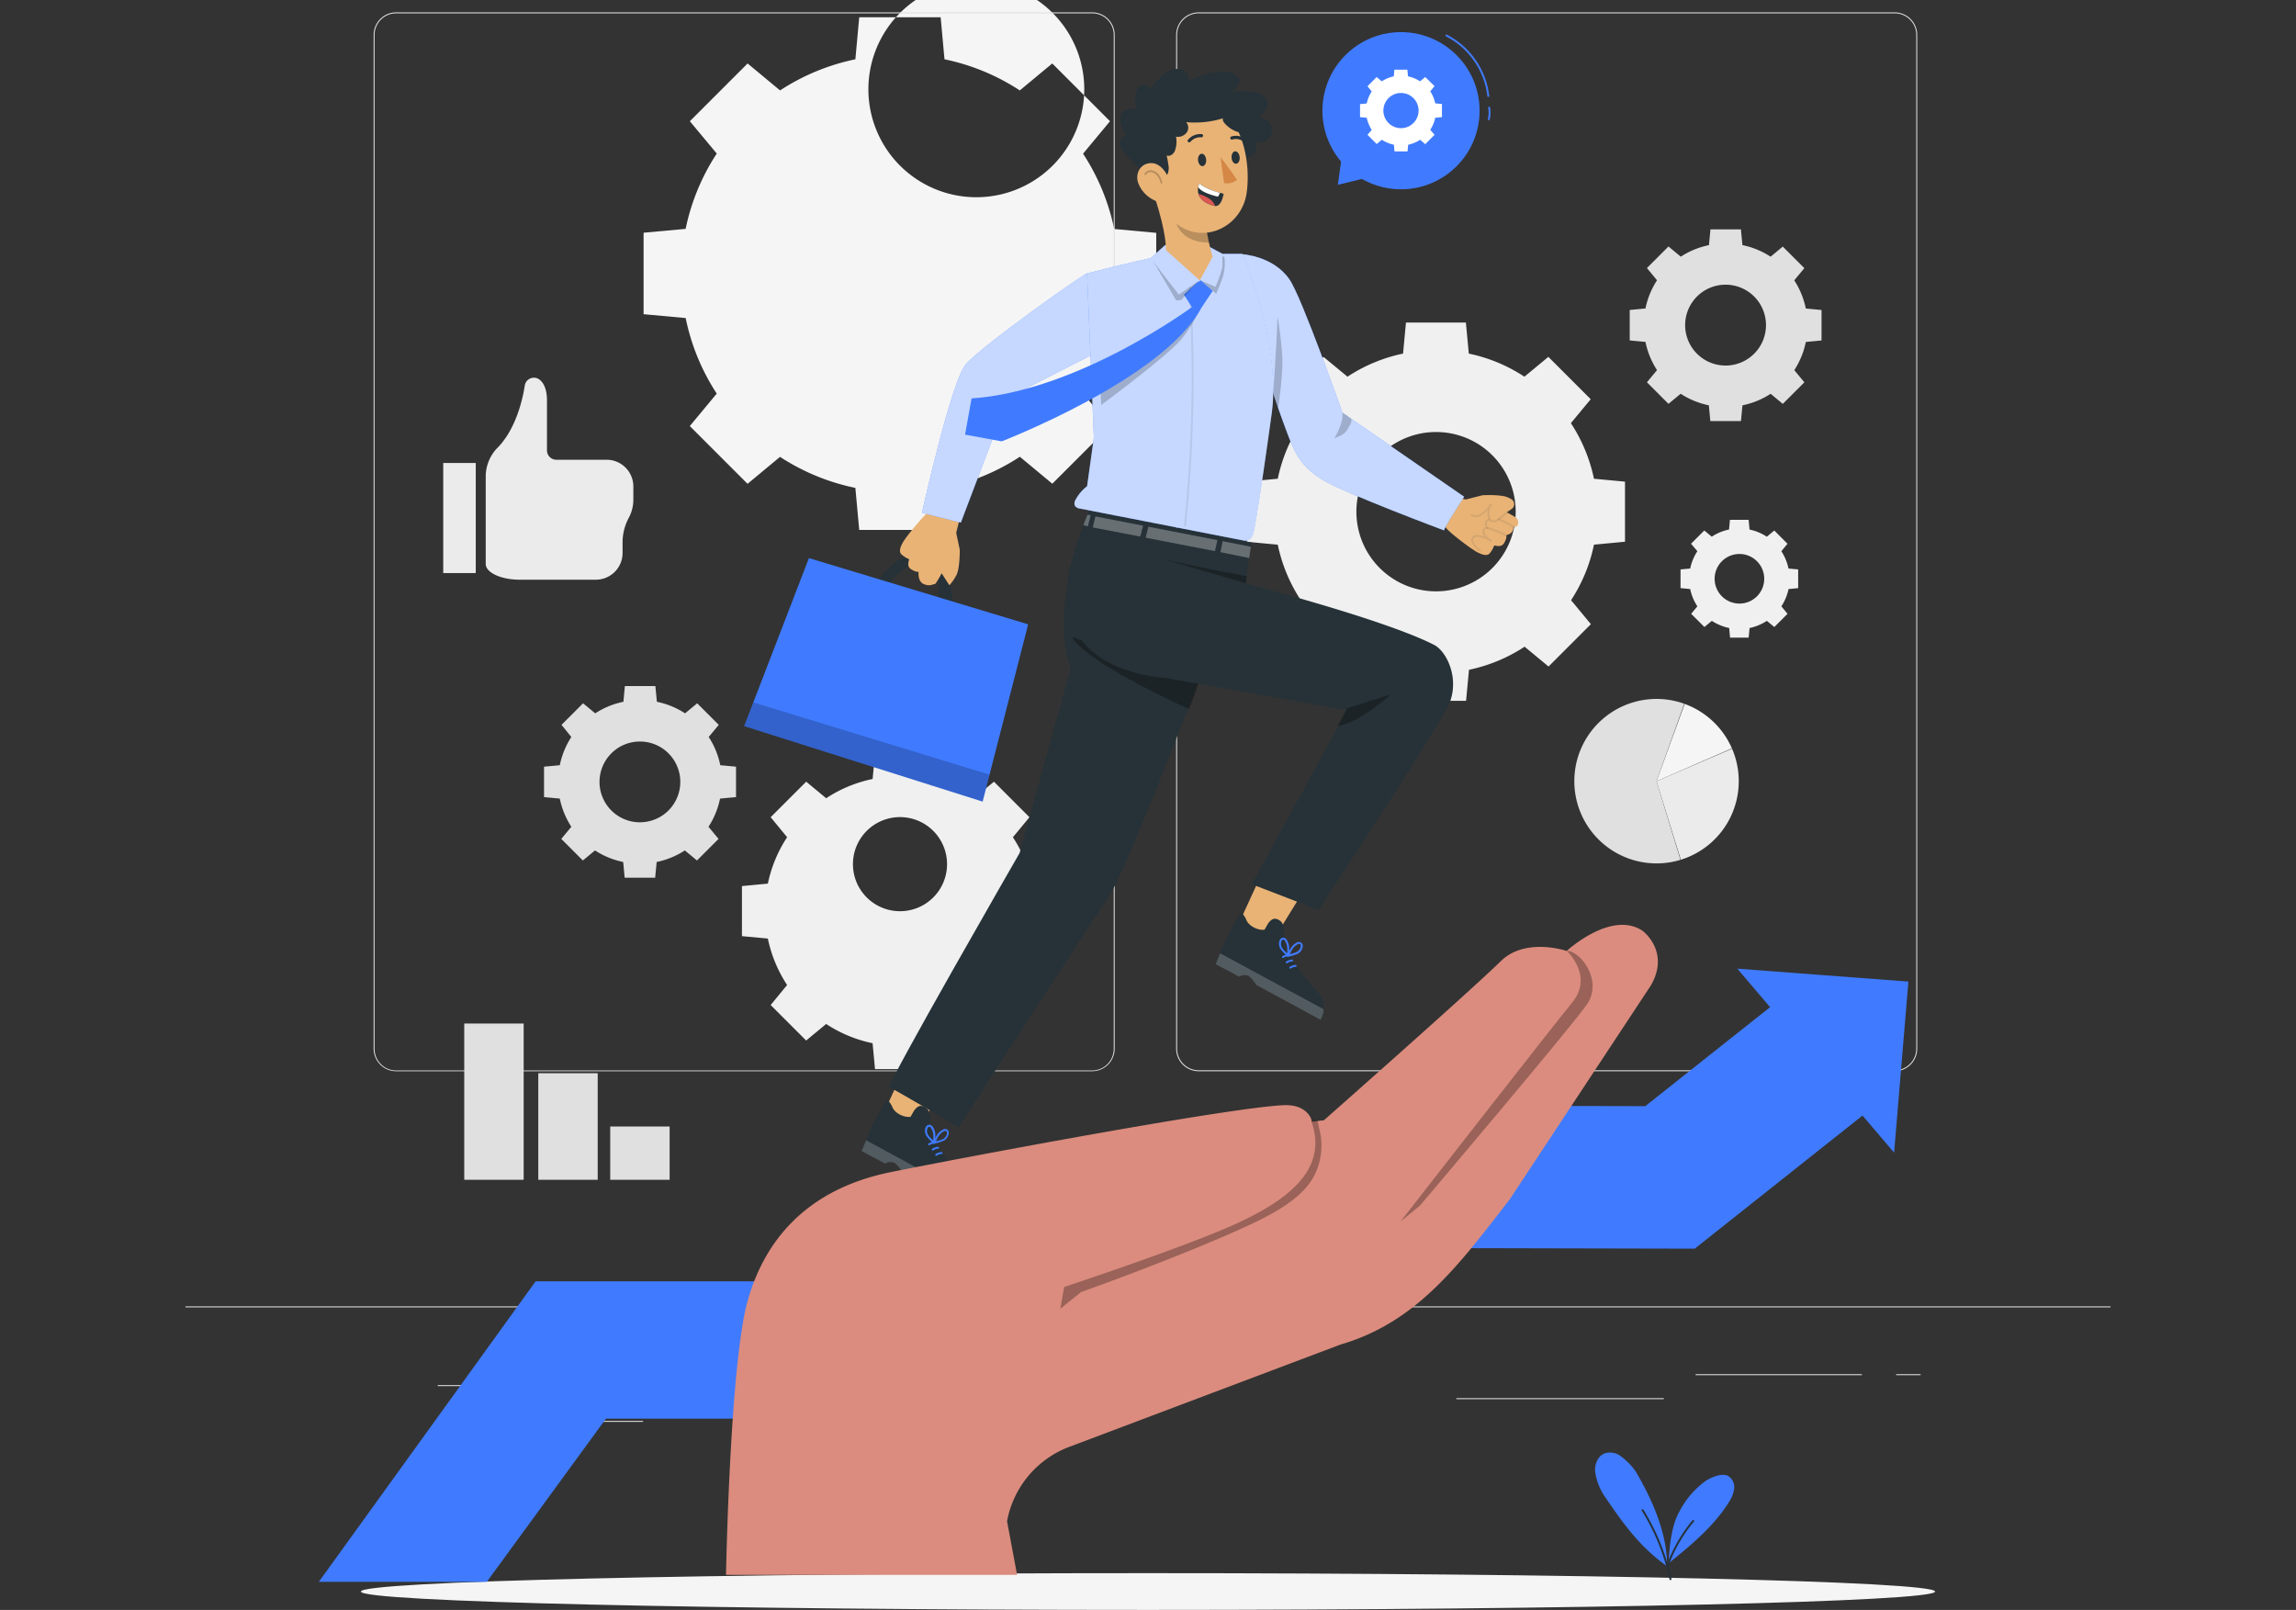 <svg xmlns="http://www.w3.org/2000/svg" xmlns:xlink="http://www.w3.org/1999/xlink" width="686" height="481" viewBox="0 0 686 481">
  <rect x="0" y="0" width="686" height="481" fill="#333333" stroke="none"/>
  <defs>
    <clipPath id="clip-path">
      <rect id="Rectangle_10" data-name="Rectangle 10" width="686" height="481" transform="translate(192 2914)" fill="#fff" stroke="#707070" stroke-width="1"/>
    </clipPath>
  </defs>
  <g id="Mask_Group_4" data-name="Mask Group 4" transform="translate(-192 -2914)" clip-path="url(#clip-path)">
    <g id="Business_support-rafiki" data-name="Business support-rafiki" transform="translate(247.397 2854.192)">
      <g id="freepik--background-complete--inject-3">
        <path id="Path_166" data-name="Path 166" d="M125.866,197.169H110.831a2.8,2.8,0,0,1-2.8-2.75v-14.9c0-2.738-.644-5.3-2.531-6.5a2.761,2.761,0,0,0-4.107,2.025c-.7,4.406-2.761,13.356-8.513,18.924a12.436,12.436,0,0,0-3.152,7.777V228.3c0,2.6,4.6,4.705,10.124,4.705h22.778a7.984,7.984,0,0,0,7.984-7.984v-3.451a15.715,15.715,0,0,1,1.933-7.2,11.4,11.4,0,0,0,1.288-5.28v-3.946A7.984,7.984,0,0,0,125.866,197.169Z" fill="#ebebeb"/>
        <rect id="Rectangle_11" data-name="Rectangle 11" width="9.721" height="32.89" transform="translate(77.031 198.135)" fill="#ebebeb"/>
        <path id="Path_167" data-name="Path 167" d="M439.537,293.205l8.409-23.089a24.584,24.584,0,0,1,14.116,13.276Z" fill="#f5f5f5"/>
        <path id="Path_168" data-name="Path 168" d="M439.537,293.205l7.167,23.5a24.57,24.57,0,1,1,1.127-46.638Z" fill="#e0e0e0"/>
        <path id="Path_169" data-name="Path 169" d="M439.537,293.205l22.571-9.709A24.561,24.561,0,0,1,446.8,316.674Z" fill="#ebebeb"/>
        <path id="Path_170" data-name="Path 170" d="M179.775,309.944a40.148,40.148,0,0,0-5.752,13.862l-7.742.736V339.5l7.742.725a40.115,40.115,0,0,0,5.752,13.874l-4.912,5.982,10.607,10.607,5.971-4.947a40.115,40.115,0,0,0,13.874,5.752l.725,7.742h14.955l.736-7.742a40.149,40.149,0,0,0,13.862-5.752l5.982,4.947,10.607-10.607-4.947-5.971a39.862,39.862,0,0,0,5.752-13.874l7.754-.725V324.554l-7.754-.736a39.9,39.9,0,0,0-5.752-13.862l4.947-5.982-10.6-10.618L235.6,298.3a39.9,39.9,0,0,0-13.862-5.752l-.736-7.754H206.05l-.725,7.754a39.862,39.862,0,0,0-13.874,5.752l-5.971-4.947-10.618,10.607ZM227.563,318a14.058,14.058,0,1,1,0-.011Z" fill="#f0f0f0"/>
        <path id="Path_171" data-name="Path 171" d="M158.757,105.688a64.987,64.987,0,0,0-9.3,22.5l-12.562,1.15v24.343l12.574,1.15a64.745,64.745,0,0,0,9.284,22.571l-8.053,9.7,17.256,17.256,9.7-8.053a65.171,65.171,0,0,0,22.514,9.272l1.15,12.562h24.343l1.15-12.562a64.986,64.986,0,0,0,22.5-9.3l9.7,8.053,17.256-17.256-8.053-9.7a65.182,65.182,0,0,0,9.284-22.5l12.563-1.15V129.375l-12.562-1.15a65.17,65.17,0,0,0-9.3-22.5l8.053-9.7L259,78.769l-9.7,8.053a64.986,64.986,0,0,0-22.5-9.3l-1.15-12.562H201.322l-1.15,12.562a65.171,65.171,0,0,0-22.5,9.3l-9.7-8.053L150.715,96.025Zm77.549,13.046a32.249,32.249,0,1,1,.011,0Z" fill="#f5f5f5"/>
        <path id="Path_172" data-name="Path 172" d="M333.274,186.228a48.1,48.1,0,0,0-6.9,16.612l-9.272.874v17.958l9.272.874a47.949,47.949,0,0,0,6.9,16.6l-5.925,7.156L340,258.957l7.156-5.925a47.823,47.823,0,0,0,16.6,6.9l.92,9.261h17.958l.874-9.272a47.87,47.87,0,0,0,16.612-6.9l7.156,5.925,12.655-12.655-5.925-7.156a47.926,47.926,0,0,0,6.845-16.6l9.272-.874V203.715l-9.272-.874a48.316,48.316,0,0,0-6.9-16.612l5.925-7.144L407.222,166.43l-7.156,5.925a47.869,47.869,0,0,0-16.612-6.9l-.874-9.272h-17.9l-.874,9.272a48.018,48.018,0,0,0-16.6,6.9l-7.156-5.913L327.4,179.1Zm57.221,9.629a23.8,23.8,0,1,1-33.661,0A23.8,23.8,0,0,1,390.5,195.857Z" fill="#f0f0f0"/>
        <path id="Path_173" data-name="Path 173" d="M115.306,280a24.722,24.722,0,0,0-3.451,8.432l-4.705.437v9.088l4.705.449a24.527,24.527,0,0,0,3.451,8.421l-3,3.624,6.442,6.442,3.635-3a24.158,24.158,0,0,0,8.421,3.451l.437,4.705h9.111l.449-4.705a24.308,24.308,0,0,0,8.421-3.451l3.624,3,6.442-6.442-3-3.624a24.309,24.309,0,0,0,3.451-8.421l4.774-.449v-9.088l-4.705-.437A24.273,24.273,0,0,0,156.352,280l3-3.624-6.442-6.442-3.624,3a24.307,24.307,0,0,0-8.421-3.451l-.449-4.705h-9.111l-.437,4.705a24.158,24.158,0,0,0-8.421,3.451l-3.635-3-6.442,6.442Zm29.025,4.889a12.068,12.068,0,1,1-17.072,0A12.068,12.068,0,0,1,144.331,284.888Z" fill="#e0e0e0"/>
        <path id="Path_174" data-name="Path 174" d="M439.687,143.548a24.366,24.366,0,0,0-3.451,8.421l-4.705.449v9.1l4.705.449a24.364,24.364,0,0,0,3.451,8.421l-3.014,3.635,6.442,6.442,3.635-3.014a24.365,24.365,0,0,0,8.421,3.451l.449,4.705h9.146l.449-4.694a24.366,24.366,0,0,0,8.421-3.451l3.635,3.014,6.442-6.442L480.7,170.4a24.365,24.365,0,0,0,3.451-8.421l4.694-.449v-9.1l-4.705-.449a24.364,24.364,0,0,0-3.451-8.421l3.014-3.635-6.442-6.442-3.635,3.014a24.366,24.366,0,0,0-8.421-3.451l-.449-4.705h-9.1l-.449,4.705a24.366,24.366,0,0,0-8.421,3.451l-3.67-3.049-6.442,6.442Zm29.025,4.855a12.079,12.079,0,1,1-17.084,0,12.079,12.079,0,0,1,17.084,0Z" fill="#e0e0e0"/>
        <path id="Path_175" data-name="Path 175" d="M451.743,224.491a14.955,14.955,0,0,0-2.14,5.177l-2.888.265v5.591l2.888.276a14.887,14.887,0,0,0,2.14,5.165l-1.852,2.232,3.957,3.946,2.22-1.841a15.163,15.163,0,0,0,5.177,2.14l.265,2.876h5.556l.276-2.876a15.105,15.105,0,0,0,5.165-2.14l2.232,1.841,3.946-3.946-1.841-2.232a15.105,15.105,0,0,0,2.14-5.165l2.876-.276v-5.591l-2.888-.265a15.163,15.163,0,0,0-2.14-5.177l1.841-2.22-3.946-3.957-2.232,1.852a14.886,14.886,0,0,0-5.165-2.14l-.265-2.9h-5.591l-.265,2.888a14.794,14.794,0,0,0-5.165,2.14l-2.232-1.852-3.957,3.957Zm17.808,3a7.409,7.409,0,1,1-10.48,0A7.409,7.409,0,0,1,469.552,227.494Z" fill="#f0f0f0"/>
        <rect id="Rectangle_12" data-name="Rectangle 12" width="17.751" height="46.684" transform="translate(83.313 365.612)" fill="#e0e0e0"/>
        <rect id="Rectangle_13" data-name="Rectangle 13" width="17.751" height="31.843" transform="translate(105.435 380.452)" fill="#e0e0e0"/>
        <rect id="Rectangle_14" data-name="Rectangle 14" width="17.751" height="15.922" transform="translate(126.925 396.374)" fill="#e0e0e0"/>
        <path id="Path_176" data-name="Path 176" d="M510.69,379.866H302.754a6.753,6.753,0,0,1-6.741-6.741V70.244a6.753,6.753,0,0,1,6.741-6.741H510.69a6.753,6.753,0,0,1,6.741,6.741v302.88a6.753,6.753,0,0,1-6.741,6.741ZM302.754,63.79a6.465,6.465,0,0,0-6.454,6.454v302.88a6.465,6.465,0,0,0,6.454,6.454H510.69a6.454,6.454,0,0,0,6.454-6.454V70.244a6.454,6.454,0,0,0-6.454-6.454Z" fill="#e0e0e0"/>
        <path id="Path_177" data-name="Path 177" d="M270.91,379.866H62.985a6.753,6.753,0,0,1-6.753-6.741V70.244A6.753,6.753,0,0,1,62.985,63.5H270.91a6.741,6.741,0,0,1,6.741,6.741v302.88a6.741,6.741,0,0,1-6.741,6.741ZM62.985,63.79a6.465,6.465,0,0,0-6.465,6.454v302.88a6.465,6.465,0,0,0,6.465,6.511H270.91a6.454,6.454,0,0,0,6.454-6.454V70.244a6.454,6.454,0,0,0-6.454-6.454Z" fill="#e0e0e0"/>
        <rect id="Rectangle_15" data-name="Rectangle 15" width="575.205" height="0.288" transform="translate(0 450.121)" fill="#e0e0e0"/>
        <rect id="Rectangle_16" data-name="Rectangle 16" width="18.476" height="0.288" transform="translate(75.398 473.647)" fill="#e0e0e0"/>
        <rect id="Rectangle_17" data-name="Rectangle 17" width="61.581" height="0.288" transform="translate(211.929 470.529)" fill="#e0e0e0"/>
        <rect id="Rectangle_18" data-name="Rectangle 18" width="41.702" height="0.288" transform="translate(95.024 484.334)" fill="#e0e0e0"/>
        <rect id="Rectangle_19" data-name="Rectangle 19" width="49.686" height="0.288" transform="translate(451.214 470.38)" fill="#e0e0e0"/>
        <rect id="Rectangle_20" data-name="Rectangle 20" width="7.282" height="0.288" transform="translate(511.15 470.38)" fill="#e0e0e0"/>
        <rect id="Rectangle_21" data-name="Rectangle 21" width="61.996" height="0.288" transform="translate(379.728 477.547)" fill="#e0e0e0"/>
      </g>
      <g id="freepik--Shadow--inject-3">
        <path id="Path_178" data-name="Path 178" d="M522.781,535.321c0,3.026-105.3,5.487-235.178,5.487s-235.178-2.416-235.178-5.487,105.3-5.5,235.178-5.5S522.781,532.284,522.781,535.321Z" fill="#f5f5f5"/>
      </g>
      <g id="freepik--Plant--inject-3">
        <path id="Path_179" data-name="Path 179" d="M433.314,499.428a19.188,19.188,0,0,0-4.337-4.452,5.246,5.246,0,0,0-4.981-.92c-2.094.851-3.049,3.451-2.761,5.66a17.533,17.533,0,0,0,2.634,6.9c5.43,7.961,10.457,15.243,18.844,21.156C442.713,517.926,438.306,507.86,433.314,499.428Z" fill="#407bff"/>
        <path id="Path_180" data-name="Path 180" d="M460.981,500.808c-1.875-1.035-5.372.426-7.087,1.7a26.1,26.1,0,0,0-7.524,8.916c-2.634,4.705-2.934,11.3-3.267,15.5,6.638-5.4,13.4-10.917,17.958-18.165a9.629,9.629,0,0,0,1.668-4.107,3.957,3.957,0,0,0-1.749-3.842Z" fill="#407bff"/>
        <path id="Path_181" data-name="Path 181" d="M443.7,531.9a.288.288,0,0,1-.276-.23,64.608,64.608,0,0,0-8.294-20.512.289.289,0,1,1,.495-.3,65.378,65.378,0,0,1,8.364,20.707.3.3,0,0,1-.219.345Z" fill="#263238"/>
        <path id="Path_182" data-name="Path 182" d="M442.828,527.843h-.092a.288.288,0,0,1-.173-.368,44.867,44.867,0,0,1,7.708-13.425.29.29,0,0,1,.449.368A44.141,44.141,0,0,0,443.1,527.67.287.287,0,0,1,442.828,527.843Z" fill="#263238"/>
      </g>
      <g id="freepik--Arrow--inject-3">
        <path id="Path_183" data-name="Path 183" d="M489.235,351.151l-25.562-1.933,9.8,11.5-37.3,29.577-62.467-.138-96.347,52.47H104.641l-64.78,89.79H90.054l35.582-48.743H277.364L373.607,432.7l77.354.173,50.123-39.77,9.445,11.078,2.128-25.551,2.14-25.551Z" fill="#407bff"/>
      </g>
      <g id="freepik--speech-bubble--inject-3">
        <circle id="Ellipse_4" data-name="Ellipse 4" cx="23.48" cy="23.48" r="23.48" transform="matrix(0.765, -0.644, 0.644, 0.765, 330.113, 90.044)" fill="#407bff"/>
        <path id="Path_184" data-name="Path 184" d="M351.4,107l-6.028.483-1.047,7.547,7.282-1.795Z" fill="#407bff"/>
        <path id="Path_185" data-name="Path 185" d="M389.276,88.754A.276.276,0,0,1,389,88.5a23.089,23.089,0,0,0-12.355-17.82.3.3,0,0,1-.126-.391.288.288,0,0,1,.38-.127,23.652,23.652,0,0,1,12.655,18.28.276.276,0,0,1-.253.311Z" fill="#407bff"/>
        <path id="Path_186" data-name="Path 186" d="M389.426,95.726h-.057a.288.288,0,0,1-.219-.345,8.214,8.214,0,0,0,.092-3.348.288.288,0,0,1,.23-.334.276.276,0,0,1,.334.23,8.721,8.721,0,0,1-.092,3.578.3.3,0,0,1-.288.219Z" fill="#407bff"/>
        <path id="Path_187" data-name="Path 187" d="M354.442,87.132a10.515,10.515,0,0,0-1.484,3.589l-2,.2v3.888l2,.184a10.574,10.574,0,0,0,1.484,3.6l-1.266,1.5,2.75,2.749,1.542-1.277a10.573,10.573,0,0,0,3.6,1.484l.184,2h3.888l.2-2a10.515,10.515,0,0,0,3.589-1.484l1.507,1.323,2.784-2.8-1.288-1.5a10.135,10.135,0,0,0,1.484-3.6l2.013-.184V90.882l-2.013-.2a10.079,10.079,0,0,0-1.484-3.589l1.288-1.553-2.784-2.715-1.553,1.277a10.515,10.515,0,0,0-3.589-1.484l-.2-2h-3.865l-.184,2a10.573,10.573,0,0,0-3.6,1.484l-1.53-1.277-2.738,2.749Zm12.47,2a5.257,5.257,0,1,1-3.722-1.544,5.257,5.257,0,0,1,3.722,1.544Z" fill="#fff"/>
      </g>
      <g id="freepik--Character--inject-3">
        <path id="Path_188" data-name="Path 188" d="M207.235,232.889s6.166-9.2,13.908-7.294,8.2,14.541,8.2,14.541l-4.291-1.484s1.4-9.146-4.107-10.446-10.664,6.063-10.664,6.063l-2.473-1.311" fill="#263238"/>
        <path id="Path_189" data-name="Path 189" d="M166.948,276.754l2.347-6.1,17-44.1,65.5,19.787L238.193,299.3Z" fill="#407bff"/>
        <path id="Path_190" data-name="Path 190" d="M222.2,212.711c-1,.334-6.615,7.075-7.742,9s-1.254,3.175-.391,3.831a7.673,7.673,0,0,0,2.117,1.323c.265,0-.932,1.99.587,2.98s2.3.794,2.3.794-.391,2.911,1.588,3.7,2.842-.138,3.175,0,2.117-3.244,2.117-3.244l2.3,3.566a13.9,13.9,0,0,0,2.117-3.037c1.058-1.99.989-7.6.989-7.6l-1.058-5.027,1.795-7.213s-8.732-1.15-8.8-.978S222.2,212.711,222.2,212.711Z" fill="#e9b376"/>
        <path id="Path_191" data-name="Path 191" d="M240.263,291.249l-70.578-21.593-2.738,7.1L238.193,299.3Z" opacity="0.2"/>
        <path id="Path_192" data-name="Path 192" d="M394.66,219.82s.242.782-.69,2.3-2.957.46-2.945.725a8.053,8.053,0,0,1-1.231,2.163c-.621.886-1.887.805-3.854-.23s-8.939-6.373-9.307-7.351c0,0-1.76-.978-1.967-1.035s.621-8.824.621-8.824l7.271,1.473,4.981-1.265s5.614-.311,7.639.667c.357.161.679.334.978.506a1.714,1.714,0,0,1,.127,2.9l-1.45,1.035s1.427.771,2.427,1.369a1.91,1.91,0,0,1,.943,1.875,1.426,1.426,0,0,1-.1.449,1.07,1.07,0,0,1-1.311.621,2.186,2.186,0,0,1-1.565,2.3C394.591,219.728,394.66,219.82,394.66,219.82Z" fill="#e9b376"/>
        <path id="Path_193" data-name="Path 193" d="M390.933,215.886a2.082,2.082,0,0,1-.932-.219,1.576,1.576,0,0,1-.771-.955,4.6,4.6,0,0,1-.092-2.462,8.6,8.6,0,0,1-1.657,1.369,3.98,3.98,0,0,1-1.565.667,2.2,2.2,0,0,1-1.726-.4.288.288,0,1,1,.357-.449,1.588,1.588,0,0,0,1.277.276,3.29,3.29,0,0,0,1.346-.575,8.053,8.053,0,0,0,2.3-2.174h0a.874.874,0,0,1,.506-.656.278.278,0,0,1,.311.426c-.1.161-.2.322-.311.472a5.637,5.637,0,0,0-.2,3.313,1.081,1.081,0,0,0,.472.633,1.392,1.392,0,0,0,1.311,0c.644-.437,1.277-.955,2.025-1.542l1.611-1.277a.291.291,0,0,1,.357.46c-.6.449-1.15.874-1.611,1.265a22.8,22.8,0,0,1-2.071,1.565A1.611,1.611,0,0,1,390.933,215.886Z" fill="#263238" opacity="0.1"/>
        <path id="Path_194" data-name="Path 194" d="M386.791,224.4a1.334,1.334,0,0,1-.863-.437,9.2,9.2,0,0,1-1.277-1.565,1.99,1.99,0,0,1-.4-1.772,1.553,1.553,0,0,1,1.15-.932,3.186,3.186,0,0,1,1.369.058,10.226,10.226,0,0,1,1.358.368,4.457,4.457,0,0,1-.345-.552,1.657,1.657,0,0,1,.092-1.99,1.806,1.806,0,0,1,1.737-.15,24.309,24.309,0,0,1,4.9,2.025.3.3,0,0,1,.115.391.288.288,0,0,1-.391.115,24.16,24.16,0,0,0-4.786-1.979c-.38-.115-.909-.23-1.15,0s-.2.84,0,1.288a4.245,4.245,0,0,0,1.312,1.473l.6.345a.3.3,0,0,1,.092.391.276.276,0,0,1-.368.115,4.142,4.142,0,0,1-.621-.357,9.341,9.341,0,0,0-2.646-.955,2.669,2.669,0,0,0-1.15,0,1,1,0,0,0-.748.564,1.5,1.5,0,0,0,.345,1.266,9.085,9.085,0,0,0,1.15,1.461c.219.207.38.3.495.276a.276.276,0,0,1,.334.23.288.288,0,0,1-.23.334Z" fill="#263238" opacity="0.1"/>
        <path id="Path_195" data-name="Path 195" d="M389.011,217.876a.311.311,0,0,1-.23-.1,2.5,2.5,0,0,1-.506-1.311,1.76,1.76,0,0,1,.207-1,1.208,1.208,0,0,1,.92-.61.289.289,0,1,1,.046.575.61.61,0,0,0-.472.322,1.242,1.242,0,0,0-.127.679,1.771,1.771,0,0,0,.391.989.3.3,0,0,1,0,.4A.345.345,0,0,1,389.011,217.876Z" fill="#263238" opacity="0.1"/>
        <path id="Path_196" data-name="Path 196" d="M396.708,217.428a.322.322,0,0,1-.15,0,23.007,23.007,0,0,0-4.233-2.186.288.288,0,0,1-.161-.368.276.276,0,0,1,.368-.161,22.641,22.641,0,0,1,4.325,2.232.276.276,0,0,1,.092.391A.288.288,0,0,1,396.708,217.428Z" fill="#263238" opacity="0.1"/>
        <path id="Path_197" data-name="Path 197" d="M219.866,367.878l-10.894,23.756,9.963,5.453,14.817-24Z" fill="#e9b376"/>
        <path id="Path_198" data-name="Path 198" d="M211.181,390.461c.656,1.944,3.635,3.325,5.476,3.014l1.058-1.852c1.093-1.461,2.059-1.9,3.647-.759.782.552,1.277,2.128,1.15,4.015a11.872,11.872,0,0,0,.621,5.269s5.545,7.88,7.823,10.193c1.357,1.369,3.118,3.3,3.348,5.672a9.618,9.618,0,0,1-.081,2.3,8.491,8.491,0,0,1-.805,2l-19.235-10.423a10,10,0,0,0-2.2-2.634,3.025,3.025,0,0,0-2.876.184l-7.018-3.739,1.15-2.83h0c.3-.748.633-1.611.989-2.519,1.53-3.9,4.349-8.053,4.786-9.111C209.754,387.274,211.181,390.461,211.181,390.461Z" fill="#263238"/>
        <path id="Path_199" data-name="Path 199" d="M226.217,404.22a.3.3,0,0,0-.311-.2,3.452,3.452,0,0,0-1.749.6c-.276.2,0,.667.288.472a3.06,3.06,0,0,1,1.542-.529.253.253,0,0,0,.23-.345Z" fill="#407bff"/>
        <path id="Path_200" data-name="Path 200" d="M225.17,402.644a.3.3,0,0,0-.311-.2,3.52,3.52,0,0,0-1.749.61c-.276.184,0,.667.288.472a3.186,3.186,0,0,1,1.542-.541.253.253,0,0,0,.23-.334Z" fill="#407bff"/>
        <path id="Path_201" data-name="Path 201" d="M224.042,401.033a.334.334,0,0,0-.311-.2,3.52,3.52,0,0,0-1.7.656c-.276.184,0,.667.288.472a3.06,3.06,0,0,1,1.542-.529.265.265,0,0,0,.23-.345Z" fill="#407bff"/>
        <path id="Path_202" data-name="Path 202" d="M234.293,417.242a4.528,4.528,0,0,1-.092,1.093,8.892,8.892,0,0,1-.817,2l-19.235-10.423a10,10,0,0,0-2.2-2.634,3.025,3.025,0,0,0-2.876.184l-7.018-3.739,1.15-2.83h0l.161-.414Z" fill="#fff" opacity="0.2"/>
        <path id="Path_203" data-name="Path 203" d="M223.26,401.551l.219-.506a13.988,13.988,0,0,1,1.047-2.071,4.6,4.6,0,0,1,1.772-1.645,1.323,1.323,0,0,1,1.288-.057,1.266,1.266,0,0,1,.472,1.288A2.968,2.968,0,0,1,226.8,400.5a10.744,10.744,0,0,1-3.014.943Zm3.8-3.842a1.151,1.151,0,0,0-.506.138,4.038,4.038,0,0,0-1.542,1.438,11.389,11.389,0,0,0-.782,1.484,7.81,7.81,0,0,0,2.3-.736,2.416,2.416,0,0,0,1.024-1.553c0-.253,0-.587-.207-.713A.4.4,0,0,0,227.057,397.708Z" fill="#407bff"/>
        <path id="Path_204" data-name="Path 204" d="M223.893,401.689l-.414-.345a10.112,10.112,0,0,1-2.174-2.3,2.933,2.933,0,0,1-.173-2.3,1.288,1.288,0,0,1,1.035-.9,1.381,1.381,0,0,1,1.15.667,4.6,4.6,0,0,1,.748,2.3,13.15,13.15,0,0,1-.069,2.3Zm-1.68-5.257h0c-.242,0-.437.288-.518.529a2.3,2.3,0,0,0,.15,1.852,7.432,7.432,0,0,0,1.6,1.726,10.239,10.239,0,0,0,0-1.68,4.05,4.05,0,0,0-.656-2c-.1-.161-.322-.426-.575-.426Z" fill="#407bff"/>
        <path id="Path_205" data-name="Path 205" d="M325.635,311.968l-10.883,23.756,9.951,5.453,14.817-24Z" fill="#e9b376"/>
        <path id="Path_206" data-name="Path 206" d="M316.95,334.551c.667,1.944,3.635,3.325,5.476,3.014l1.058-1.852c1.093-1.461,2.071-1.9,3.647-.759.782.552,1.277,2.128,1.15,4.015a11.791,11.791,0,0,0,.621,5.257s5.556,7.892,7.823,10.2c1.357,1.369,3.118,3.3,3.348,5.672a10.228,10.228,0,0,1-.069,2.3,9.41,9.41,0,0,1-.817,2l-19.235-10.423a10,10,0,0,0-2.2-2.634,3.026,3.026,0,0,0-2.876.184l-7.018-3.739,1.15-2.83h0c.3-.748.633-1.611.989-2.519,1.53-3.911,4.349-8.053,4.8-9.111C315.523,331.318,316.95,334.551,316.95,334.551Z" fill="#263238"/>
        <path id="Path_207" data-name="Path 207" d="M331.986,348.3a.322.322,0,0,0-.3-.2,3.451,3.451,0,0,0-1.749.61c-.288.2,0,.667.276.472a3.141,3.141,0,0,1,1.542-.529.265.265,0,0,0,.242-.345Z" fill="#407bff"/>
        <path id="Path_208" data-name="Path 208" d="M330.939,346.7a.3.3,0,0,0-.311-.2,3.659,3.659,0,0,0-1.749.6c-.276.2,0,.679.288.483a3.083,3.083,0,0,1,1.542-.541.253.253,0,0,0,.23-.334Z" fill="#407bff"/>
        <path id="Path_209" data-name="Path 209" d="M329.811,345.123a.322.322,0,0,0-.311-.2,3.555,3.555,0,0,0-1.749.61c-.276.184,0,.667.288.472a3.061,3.061,0,0,1,1.542-.529.265.265,0,0,0,.23-.345Z" fill="#407bff"/>
        <path id="Path_210" data-name="Path 210" d="M340.061,361.332a9.561,9.561,0,0,1-.092,1.15,8.052,8.052,0,0,1-.817,2l-19.235-10.423a10.136,10.136,0,0,0-2.186-2.634,3.014,3.014,0,0,0-2.876.184l-7.029-3.739,1.15-2.83h0l.173-.414Z" fill="#fff" opacity="0.2"/>
        <path id="Path_211" data-name="Path 211" d="M329.017,345.641l.219-.506a13.646,13.646,0,0,1,1.058-2.082,4.532,4.532,0,0,1,1.76-1.634,1.323,1.323,0,0,1,1.289,0,1.254,1.254,0,0,1,.472,1.288,2.968,2.968,0,0,1-1.254,1.944,10.215,10.215,0,0,1-3,.943Zm3.8-3.854a1.15,1.15,0,0,0-.506.15,3.946,3.946,0,0,0-1.542,1.438,11.386,11.386,0,0,0-.782,1.484,8.18,8.18,0,0,0,2.243-.736,2.4,2.4,0,0,0,1.024-1.553c0-.253,0-.587-.207-.713a.414.414,0,0,0-.219-.069Z" fill="#407bff"/>
        <path id="Path_212" data-name="Path 212" d="M329.662,345.779l-.414-.345a10.01,10.01,0,0,1-2.174-2.3,2.98,2.98,0,0,1-.173-2.3,1.15,1.15,0,0,1,2.14-.23,4.659,4.659,0,0,1,.759,2.3,14.323,14.323,0,0,1-.08,2.3Zm-1.68-5.257h0c-.253,0-.437.288-.529.529a2.393,2.393,0,0,0,.15,1.852,7.66,7.66,0,0,0,1.6,1.726,10.24,10.24,0,0,0,0-1.68,4.049,4.049,0,0,0-.656-2C328.477,340.821,328.247,340.522,327.982,340.522Z" fill="#407bff"/>
        <path id="Path_213" data-name="Path 213" d="M263.294,236.122s-2.657,12.436,1.231,23.33l-15.289,55.22s-40.138,69.715-38.93,70.014,20.707,11.941,20.707,11.941,38.953-60.431,44.6-68.472S304.5,258.543,304.5,258.543Z" fill="#263238"/>
        <path id="Path_214" data-name="Path 214" d="M278.4,241.207c-.748,2.232-6.178,8.352-7.006,10.906-.242.748-6.178-2.508-6.431-1.726,4.786,6.7,22.778,15.715,34.915,21.294,1.91-4.705,2.416-6.764,3.957-10.8,2.393-6.051,5-10.8,6.362-14.288C299.36,244.267,287.384,242.438,278.4,241.207Z" opacity="0.3"/>
        <path id="Path_215" data-name="Path 215" d="M373.067,252.469c-15.059-7.7-56.29-18.315-56.29-18.315L318.5,221.88l-48.455-9.56A115.714,115.714,0,0,0,264.3,229.3c-6.753,29.186,23.008,32.718,28.91,33.1l53.839,9.594-28.438,52,19.925,7.673s25.769-38.849,38.113-59.672C381.419,263.858,377.162,254.563,373.067,252.469Z" fill="#263238"/>
        <path id="Path_216" data-name="Path 216" d="M307.608,224.468l-20.707-4,.805-3.29,20.638,4Z" fill="#fff" opacity="0.3"/>
        <path id="Path_217" data-name="Path 217" d="M309.909,221.489l8.409,1.691-.472,3.359-8.605-1.76Z" fill="#fff" opacity="0.3"/>
        <path id="Path_218" data-name="Path 218" d="M271.888,214.1l14.242,2.761-.84,3.267-14.185-2.738Z" fill="#fff" opacity="0.3"/>
        <g id="Group_3" data-name="Group 3" opacity="0.3">
          <path id="Path_219" data-name="Path 219" d="M269.645,217.059l-1.357-.345,1.231-3.118.943.173Z" fill="#fff"/>
        </g>
        <path id="Path_220" data-name="Path 220" d="M316.812,234.04l-24.366-7.075c.495.15,15.91,3.451,24.653,5Z" opacity="0.3"/>
        <path id="Path_221" data-name="Path 221" d="M347.159,271.4l13.1-4.187s-9.054,8.352-16.037,9.56Z" opacity="0.3"/>
        <path id="Path_222" data-name="Path 222" d="M269.4,141.5c-.932,0-31.935,21.961-36.3,27.23s-13.046,44.314-13.046,44.314l11.631,2.9,14.185-37.377,26.459-13.494s6.35-12.1,6.523-12.655S269.4,141.5,269.4,141.5Z" fill="#407bff"/>
        <path id="Path_223" data-name="Path 223" d="M269.4,141.5c-.932,0-31.935,21.961-36.3,27.23s-13.046,44.314-13.046,44.314l11.631,2.9,14.185-37.377,26.459-13.494s6.35-12.1,6.523-12.655S269.4,141.5,269.4,141.5Z" fill="#fff" opacity="0.7"/>
        <path id="Path_224" data-name="Path 224" d="M382.063,208.224l-36.387-25.136s-12.056-34.374-15.8-39.8c-4.855-7.052-14.1-7.524-14.1-7.524l5.614,29.37s3.256,11.734,6.373,20.167c3.21,8.651,4.452,13.356,12.332,18.038,6.833,4.061,36.019,14.955,36.019,14.955C375.609,218.072,382.063,208.224,382.063,208.224Z" fill="#407bff"/>
        <path id="Path_225" data-name="Path 225" d="M382.063,208.224l-36.387-25.136s-12.056-34.374-15.8-39.8c-4.855-7.052-14.1-7.524-14.1-7.524l5.614,29.37s3.256,11.734,6.373,20.167c3.21,8.651,4.452,13.356,12.332,18.038,6.833,4.061,36.019,14.955,36.019,14.955C375.609,218.072,382.063,208.224,382.063,208.224Z" fill="#fff" opacity="0.7"/>
        <path id="Path_226" data-name="Path 226" d="M267.413,211.779s-2.485-.161-1.588-2.4a12.724,12.724,0,0,1,3.578-4.3l2.025-14.484L269.4,141.5l9.065-2.3,9.974-2.3,4.257-3.842,11.5-.541,5.648,3.129h5.936c0,.092,11.665,26.62,8.743,47.8s-5.016,34.512-5.51,35.916c-1,2.738-3.187,1.875-3.187,1.875Z" fill="#407bff"/>
        <path id="Path_227" data-name="Path 227" d="M267.413,211.779s-2.485-.161-1.588-2.4a12.724,12.724,0,0,1,3.578-4.3l2.025-14.484-1.012-24.515L269.4,141.5l9.065-2.3,9.974-2.3,4.257-3.842,11.2-.541,5.982,3.129h5.936c0,.092,11.665,26.62,8.743,47.8s-5.016,34.512-5.51,35.916c-1,2.738-3.187,1.875-3.187,1.875Z" fill="#fff" opacity="0.7"/>
        <path id="Path_228" data-name="Path 228" d="M298.635,217.152h0a.288.288,0,0,1-.265-.311,431.825,431.825,0,0,0,1.45-71.118.288.288,0,0,1,.265-.3.265.265,0,0,1,.3.265,431.675,431.675,0,0,1-1.438,71.21.276.276,0,0,1-.311.253Z" fill="#263238" opacity="0.1"/>
        <path id="Path_229" data-name="Path 229" d="M273.292,173.171l.322,7.639s20.04-14.794,24.009-19.741c5.131-6.373,5.522-9.894,5.522-9.894Z" opacity="0.2"/>
        <path id="Path_230" data-name="Path 230" d="M298.348,147.851l2.37,3.716s-34.052,25.148-65.827,27.276l-1.944,10.825,10.94,2s48.317-18.6,59.66-39.873l3.394-5.085-3.624-3.152-1.15.736Z" fill="#407bff"/>
        <path id="Path_231" data-name="Path 231" d="M325.026,177.037s1.058-14.955,1.265-22.629a109.993,109.993,0,0,1,1.438,11.8c.311,5.142-1.242,15.646-1.242,15.646Z" opacity="0.2"/>
        <path id="Path_232" data-name="Path 232" d="M288.983,137.566c.46.863,7.834,10.262,7.834,10.262l5.948-4.153s-5.165,5.672-5.2,5.752l-1.53.15Z" opacity="0.2"/>
        <path id="Path_233" data-name="Path 233" d="M303.317,143.56l4.441,1.944a38.422,38.422,0,0,0,2.048-5.752c.092-1.219,0-3.29,0-3.29h.6a14.645,14.645,0,0,1-.38,5.913c-.932,2.657-2.048,5.223-2.048,5.223Z" opacity="0.2"/>
        <path id="Path_234" data-name="Path 234" d="M345.675,183.065c.334,2.393-1.15,5.626-2.4,7.685,1.507-.564,3.21-1.242,3.934-2.669s1.265-1.53,1.15-3.129Z" opacity="0.2"/>
        <path id="Path_235" data-name="Path 235" d="M288.983,113.315s-10.147-7.892-9.836-10.676,1.921-1.99,1.921-1.99-3.67-6.557-.38-7.834,3.578-.173,3.578-.173-1.542-5.407,1.035-7.156c1.967-1.346,2.934,1.15,2.934,1.15s3.6-6.132,8.214-6.235c2.3.081,3.451,1.507,3.221,3.279v.23s9.134-4.441,13.563-2.071-1.093,5.4-1.093,5.4,9.031-1.323,10.952,2.3c1.53,2.842-2.427,4.958-2.427,4.958a8.593,8.593,0,0,1,2.726,1.484,3.589,3.589,0,0,1-1.979,6.293h-.081c-.472,0-1.334.173-1.7-.15,0,0,1.691,3.221-1.622,4.418s-5.062-2.634-5.062-2.634Z" fill="#263238"/>
        <path id="Path_236" data-name="Path 236" d="M292.952,134.529s.345-4.751-3.451-16.106c0,0,.6-.311.6-.322-.541-1.588-1.093-3.049-1.611-4.326l16.106,9.042c-.219,3.693,1.415,10.745,2.3,13.713l-3.8,7.075Z" fill="#e9b376"/>
        <path id="Path_237" data-name="Path 237" d="M305.1,127.926l-9.146-1.645c.943,2.784,3.578,6.005,9.894,6.005a26.883,26.883,0,0,1-.748-4.36Z" opacity="0.2"/>
        <path id="Path_238" data-name="Path 238" d="M314.292,95.116c2.013,3.555,3.014,11.5-2.853,10.112S310.841,89,314.292,95.116Z" fill="#263238"/>
        <path id="Path_239" data-name="Path 239" d="M287.994,106.091c1.5,9.928,2.14,15.554,7.639,20.19,8.271,6.971,19.925,1.438,21.432-8.766,1.357-9.2-1.311-23.871-11.447-26.885a13.8,13.8,0,0,0-17.624,15.462Z" fill="#e9b376"/>
        <path id="Path_240" data-name="Path 240" d="M302.558,107.713c.092,1.024.7,1.795,1.369,1.726s1.15-.943,1.047-1.967-.7-1.795-1.369-1.726S302.443,106.689,302.558,107.713Z" fill="#263238"/>
        <path id="Path_241" data-name="Path 241" d="M312.567,106.988c.092,1.024.713,1.806,1.38,1.737s1.15-.943,1.047-1.967-.713-1.795-1.381-1.737S312.475,106.01,312.567,106.988Z" fill="#263238"/>
        <path id="Path_242" data-name="Path 242" d="M309.265,106.747s3.681,4.8,4.9,6.764c-1.311,1.415-3.819,1.035-3.819,1.035Z" fill="#d58745"/>
        <path id="Path_243" data-name="Path 243" d="M299.832,102.318a.472.472,0,0,0,.46-.15,3.9,3.9,0,0,1,3.21-1.346.5.5,0,0,0,.552-.4.46.46,0,0,0-.4-.541,4.786,4.786,0,0,0-4.073,1.657.483.483,0,0,0,0,.679.426.426,0,0,0,.253.1Z" fill="#263238"/>
        <path id="Path_244" data-name="Path 244" d="M316.651,102.225a.426.426,0,0,0,.219-.161.5.5,0,0,0-.092-.679,4.705,4.705,0,0,0-4.28-.794.483.483,0,0,0-.288.621.472.472,0,0,0,.61.276,3.693,3.693,0,0,1,3.382.679.483.483,0,0,0,.449.058Z" fill="#263238"/>
        <path id="Path_245" data-name="Path 245" d="M307.712,121.357Z" fill="#263238"/>
        <path id="Path_246" data-name="Path 246" d="M309.115,117.422c-1.634-.449-4.6-1.4-6.143-2.853a4.752,4.752,0,0,0-.357,1.15,4.222,4.222,0,0,0,.069,2.059c.414,1.369,1.68,2.807,4.97,3.578h.057s1.772.38,2.485-3.658C310.231,117.7,309.794,117.606,309.115,117.422Z" fill="#263238"/>
        <path id="Path_247" data-name="Path 247" d="M309.115,117.422l-.575,1.15c-3.095-.736-5.177-1.668-5.925-2.83a4.75,4.75,0,0,1,.357-1.15C304.479,116.019,307.482,116.974,309.115,117.422Z" fill="#fff"/>
        <path id="Path_248" data-name="Path 248" d="M307.654,121.334c-3.29-.771-4.6-2.209-4.97-3.578a10.894,10.894,0,0,1,3.451,1.576,4.153,4.153,0,0,1,1.519,2Z" fill="#dc5753"/>
        <path id="Path_249" data-name="Path 249" d="M291.307,113.7a5.211,5.211,0,0,0,2.163-1.944,4.6,4.6,0,0,0,.219-2.692,25.639,25.639,0,0,0-.518-2.807c.909.414,1.956-.345,2.4-1.231a7.742,7.742,0,0,0,.4-4.383,3.29,3.29,0,0,0,3.118-1.15A2.5,2.5,0,0,0,299,96.3a28.576,28.576,0,0,0,11.021-1.15c-.23.46.081,1.012.414,1.415a8.674,8.674,0,0,0,5.418,3c.311,0,.69,0,.851-.23a.759.759,0,0,0,.057-.483,7.834,7.834,0,0,0-3.026-5.1,17.763,17.763,0,0,0-5.43-2.669,33.43,33.43,0,0,0-9.882-1.956,19.741,19.741,0,0,0-9.767,2.105,4.878,4.878,0,0,0-1.737,1.346,5.176,5.176,0,0,0-.805,1.921,34.513,34.513,0,0,0-.874,12.655" fill="#263238"/>
        <path id="Path_250" data-name="Path 250" d="M284.784,114.765a9.434,9.434,0,0,0,5.177,5.085c3.118,1.219,5.027-1.5,4.475-4.6-.506-2.807-2.738-6.822-6.005-6.707S283.611,111.9,284.784,114.765Z" fill="#e9b376"/>
        <path id="Path_251" data-name="Path 251" d="M291.641,114.673a.288.288,0,0,1-.276-.23,4.751,4.751,0,0,0-1.081-2.163,2.876,2.876,0,0,0-1.645-1.012,1.53,1.53,0,0,0-1.565.667.276.276,0,0,1-.391.115.288.288,0,0,1-.115-.391,2.105,2.105,0,0,1,2.163-.955,3.451,3.451,0,0,1,1.99,1.15,5.384,5.384,0,0,1,1.15,2.427.3.3,0,0,1-.23.345Z" opacity="0.2"/>
      </g>
      <g id="freepik--Hand--inject-3">
        <path id="Path_252" data-name="Path 252" d="M437.858,354.211l-42.117,63.848c-15.139,19.557-27.771,36.813-50.618,43.462l-81.035,30.566a29.5,29.5,0,0,0-18.6,22.214l3,16.037H161.518s1.15-62.9,6.465-81.875c4.981-17.774,17.394-33.362,42.876-38.481,21.191-4.291,101.938-19.476,117.6-19.983,6.661-.207,8.306,4.418,8,4.935l3.693-.414s43.428-38.32,52.919-47.592c7.351-7.179,19.626-3,19.626-3s13.1-12.1,22.468-6.155C435.177,337.726,443.794,343.881,437.858,354.211Z" fill="#db8c7e"/>
        <path id="Path_253" data-name="Path 253" d="M336.449,394.89c5.108,14.587-7.535,23.606-22.26,30.417s-51.63,19.016-51.63,19.016l-1.15,6.5,6.212-4.993s30.348-10.756,50.618-20.2c12.885-5.994,17.486-10.86,19.626-15.83a19.937,19.937,0,0,0,.817-13.126l-.46-2.2Z" opacity="0.3"/>
        <path id="Path_254" data-name="Path 254" d="M412.71,343.881s8.225,7.5,1.588,15.519c-5.591,6.753-51.251,65.366-51.251,65.366l5.821-4.774s47.167-55.634,50.158-60.5C423.432,352.221,416.529,343.8,412.71,343.881Z" opacity="0.3"/>
      </g>
    </g>
  </g>
</svg>
